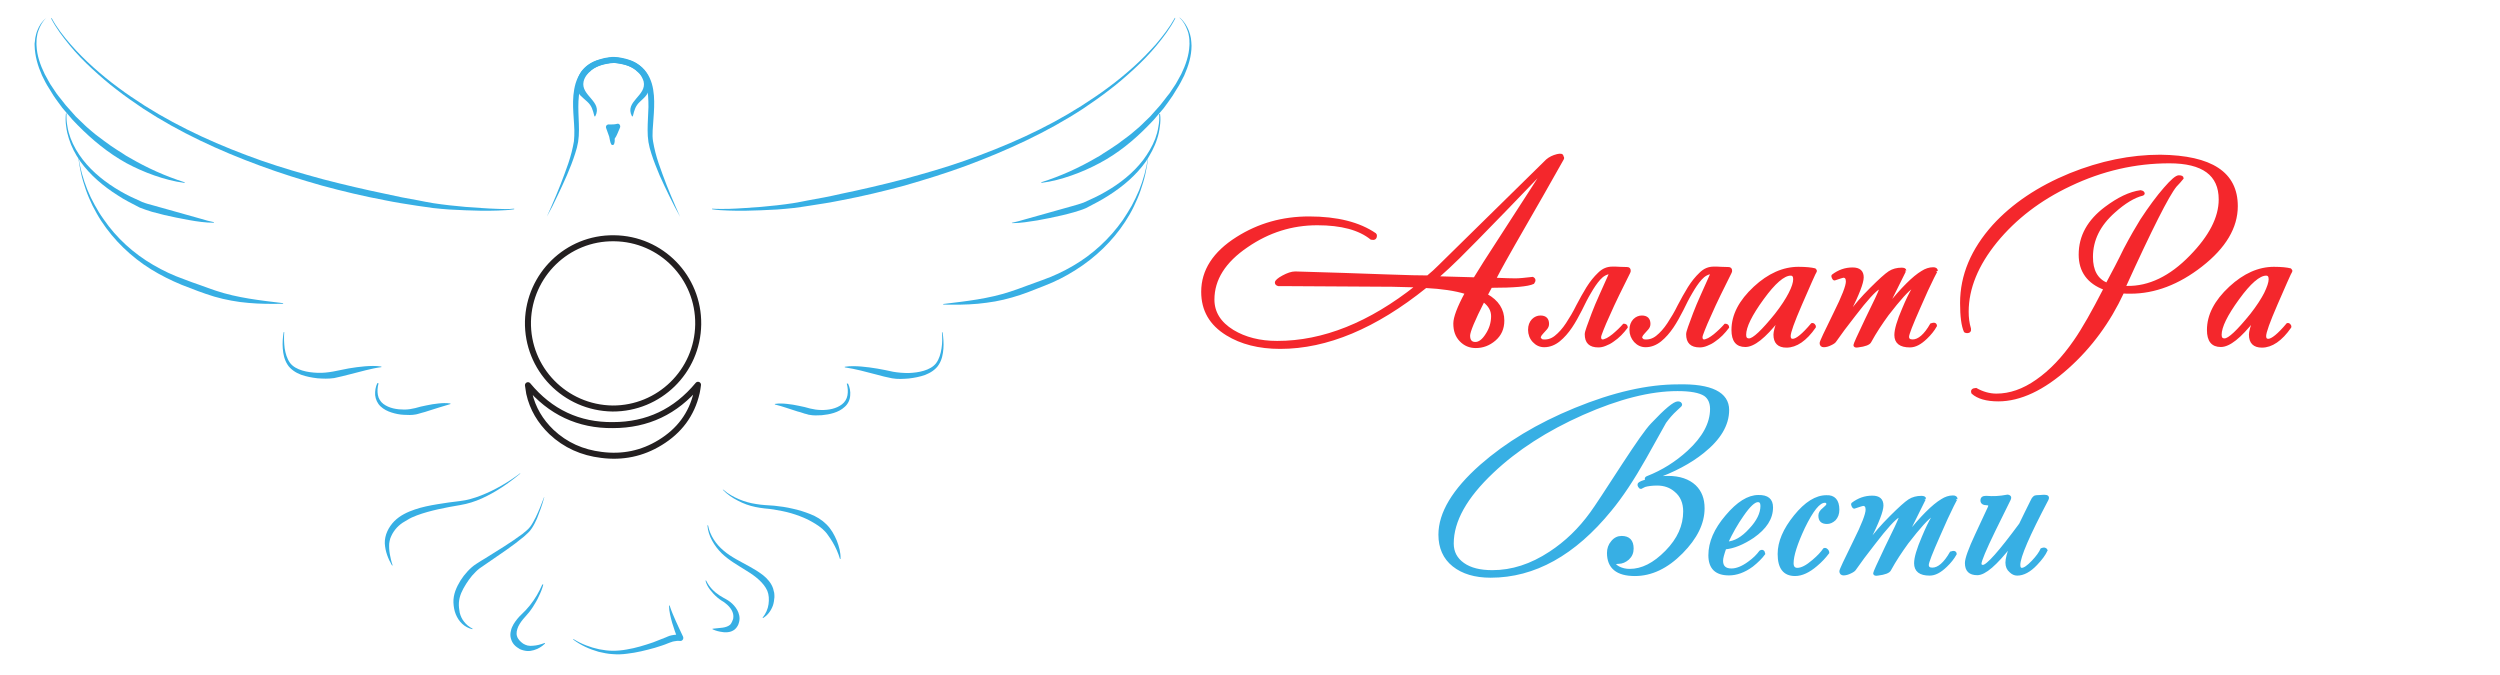 <?xml version="1.0" encoding="utf-8"?>
<!-- Generator: Adobe Illustrator 22.0.0, SVG Export Plug-In . SVG Version: 6.00 Build 0)  -->
<svg version="1.1" id="Layer_1" xmlns="http://www.w3.org/2000/svg" xmlns:xlink="http://www.w3.org/1999/xlink" x="0px" y="0px"
	 viewBox="0 0 1190.9 321.6" style="enable-background:new 0 0 1190.9 321.6;" xml:space="preserve">
<style type="text/css">
	.st0{fill:#F4272C;stroke:#F4272C;stroke-miterlimit:10;}
	.st1{fill:#37AFE4;stroke:#37AFE4;stroke-miterlimit:10;}
	.st2{display:none;}
	.st3{display:inline;}
	.st4{enable-background:new    ;}
	.st5{fill:#ED2C44;}
	.st6{fill:#37AFE4;}
	.st7{fill:none;stroke:#231F20;stroke-width:2.865;stroke-linejoin:round;stroke-miterlimit:10;}
	.st8{fill:#36AEE4;}
</style>
<g id="Layer_1_1_">
	<g>
		<path class="st0" d="M744.3,76c-4.8,8.6-12.5,22.1-23,40.3c-3,5.3-6.1,10.7-9.1,16.5c4.7,0.2,7.8,0.3,9.7,0.3
			c1.9,0,4.7-0.3,8.2-0.7c1,0.5,1.1,1.3,0.3,2.4c-2.5,1.2-9.2,1.8-20.1,1.8c-0.7,1.3-1.4,2.6-2.1,3.9c5.3,2.9,7.9,7.1,7.9,12.2
			c0,3.9-1.4,6.9-4.1,9.2c-2.7,2.3-5.7,3.4-9,3.4c-2.9,0-5.3-1-7.3-3.1c-2-2.1-2.9-4.7-2.9-8.1c0-2.8,1.8-7.7,5.5-14.5
			c-5.2-1.6-11.5-2.5-19.1-2.9c-24,19.3-47.1,29-69.4,29c-10.1,0-18.6-2.2-25.4-6.4c-7.8-4.8-11.7-11.5-11.7-20.3
			c0-10.1,5.5-18.7,16.6-25.7c10.3-6.5,21.6-9.7,34.3-9.7c13.4,0,23.9,2.7,31.5,7.9c0.3,0.3,0.3,0.5,0.3,0.7c0,1.4-0.7,1.8-2.2,1.5
			c-5.7-4.6-14.2-6.9-25.7-6.9c-12.1,0-23.2,3.5-33.4,10.5c-10.8,7.3-16.1,15.8-16.1,25.4c0,6.1,3.1,11.1,9.3,14.9
			c5.8,3.5,12.8,5.3,21.1,5.3c22,0,44.1-8.9,66.3-26.5l-11.5-0.3l-50.2-0.3c-2.2,0-3.5,0-4,0c-0.8-0.2-1.2-0.6-1.2-1.2
			c0-0.7,1.1-1.7,3.3-2.9c2.2-1.2,4.2-1.9,5.9-1.9c1.2,0,8.9,0.3,23,0.7c15.9,0.6,26.7,0.9,32.8,1.1l7.3,0.1
			c2.1-1.7,3.9-3.4,5.3-4.8c16.7-16.4,33.9-33.3,51.5-50.6c1.3-1.1,2.9-1.9,4.9-2.4c1.7-0.4,2.5-0.2,2.5,0.7
			C744.8,75.1,744.6,75.5,744.3,76z M733.6,84l-0.9-0.1c-0.6,0.6-5.9,6.1-15.8,16.4c-10.6,10.9-17.9,18.4-22.1,22.5
			c-3.1,3.1-6.5,6.2-10,9.3l17.6,0.5c2.4-4,6.3-10.1,11.7-18.4L733.6,84z M710.8,150.6c0-2.8-1.4-5.2-4.1-7.2
			c-4.6,9-6.9,14.6-6.9,16.5c0,2.3,1,3.5,3,3.5c1.8,0,3.6-1.3,5.3-4C709.9,156.7,710.8,153.7,710.8,150.6z"/>
		<path class="st0" d="M768.1,127.5c1.2,0,2.3,0,3.5,0.1c1.1,0,2.2,0.1,3.4,0.1c0.9,0,1.3,0.4,1.3,1.2c0,0.3,0,0.6-0.1,0.7
			c-1.8,3.6-3.6,7.2-5.3,10.7c-1.7,3.5-3.2,6.7-4.5,9.7c-1.3,2.9-2.4,5.3-3.1,7.2c-0.8,1.9-1.1,3-1.1,3.4c0,1,0.4,1.6,1.3,1.6
			c0.5,0,1.1-0.3,2.1-0.7c0.9-0.5,1.8-1.1,2.8-1.9c0.9-0.8,1.9-1.6,2.8-2.5c0.9-0.9,1.7-1.7,2.3-2.4h0.1c0.3,0,0.6,0.1,0.9,0.3
			c0.3,0.3,0.4,0.6,0.4,0.9c-0.9,1.2-1.9,2.4-3,3.5c-1.1,1.1-2.3,2.1-3.5,2.9c-1.2,0.9-2.4,1.5-3.7,2c-1.2,0.5-2.3,0.7-3.3,0.7
			c-4.1,0-6-1.9-6-5.8c0-0.6,0.3-1.7,0.9-3.4s1.4-3.9,2.4-6.5s2.2-5.5,3.7-8.8c1.5-3.3,3-6.8,4.7-10.5c-1.9,0.2-3.6,1.1-5.2,2.9
			c-1.6,1.8-3,3.9-4.5,6.5c-1.5,2.5-2.9,5.3-4.3,8.2c-1.5,2.9-3,5.7-4.7,8.2s-3.6,4.7-5.7,6.4c-2.1,1.7-4.5,2.7-7.1,2.7
			c-2,0-3.7-0.8-5.1-2.3s-2.1-3.4-2.1-5.5c0-2,0.6-3.5,1.7-4.7c1.1-1.1,2.4-1.6,3.7-1.6c2.4,0,3.6,1.2,3.6,3.5
			c0,0.9-0.3,1.6-0.9,2.3c-0.6,0.7-1.2,1.4-1.8,2s-1,1.2-1.2,1.8c-0.2,0.6,0.2,1.1,1,1.7c2.3,0.4,4.5-0.2,6.4-1.7s3.8-3.6,5.5-6.2
			c1.7-2.6,3.4-5.4,4.9-8.5c1.6-3.1,3.2-5.9,4.9-8.7c1.7-2.7,3.5-4.9,5.4-6.7C763.6,128.3,765.7,127.5,768.1,127.5
			C768,127.5,768.1,127.5,768.1,127.5z"/>
		<path class="st0" d="M816.4,127.5c1.2,0,2.3,0,3.5,0.1c1.1,0,2.2,0.1,3.4,0.1c0.9,0,1.3,0.4,1.3,1.2c0,0.3,0,0.6-0.1,0.7
			c-1.8,3.6-3.6,7.2-5.3,10.7c-1.7,3.5-3.2,6.7-4.5,9.7c-1.3,2.9-2.4,5.3-3.1,7.2c-0.8,1.9-1.1,3-1.1,3.4c0,1,0.4,1.6,1.3,1.6
			c0.5,0,1.1-0.3,2.1-0.7c0.9-0.5,1.8-1.1,2.8-1.9c0.9-0.8,1.9-1.6,2.8-2.5c0.9-0.9,1.7-1.7,2.3-2.4h0.1c0.3,0,0.6,0.1,0.9,0.3
			c0.3,0.3,0.4,0.6,0.4,0.9c-0.9,1.2-1.9,2.4-3,3.5c-1.1,1.1-2.3,2.1-3.5,2.9c-1.2,0.9-2.4,1.5-3.7,2c-1.2,0.5-2.3,0.7-3.3,0.7
			c-4.1,0-6-1.9-6-5.8c0-0.6,0.3-1.7,0.9-3.4s1.4-3.9,2.4-6.5s2.2-5.5,3.7-8.8c1.5-3.3,3-6.8,4.7-10.5c-1.9,0.2-3.6,1.1-5.2,2.9
			c-1.6,1.8-3,3.9-4.5,6.5c-1.5,2.5-2.9,5.3-4.3,8.2c-1.5,2.9-3,5.7-4.7,8.2s-3.6,4.7-5.7,6.4c-2.1,1.7-4.5,2.7-7.1,2.7
			c-2,0-3.7-0.8-5.1-2.3c-1.4-1.6-2.1-3.4-2.1-5.5c0-2,0.6-3.5,1.7-4.7c1.1-1.1,2.4-1.6,3.7-1.6c2.4,0,3.6,1.2,3.6,3.5
			c0,0.9-0.3,1.6-0.9,2.3c-0.6,0.7-1.2,1.4-1.8,2s-1,1.2-1.2,1.8c-0.2,0.6,0.2,1.1,1,1.7c2.3,0.4,4.5-0.2,6.4-1.7s3.8-3.6,5.5-6.2
			c1.7-2.6,3.4-5.4,4.9-8.5c1.6-3.1,3.2-5.9,4.9-8.7c1.7-2.7,3.5-4.9,5.4-6.7C811.9,128.3,814,127.5,816.4,127.5
			C816.4,127.5,816.4,127.5,816.4,127.5z"/>
		<path class="st0" d="M865,129c0,0.3-0.3,0.7-0.7,1.5c-0.2,0.3-2.3,5.1-6.4,14.5c-3.6,8.3-5.4,13.3-5.4,15.1c0,1.2,0.5,1.8,1.5,1.8
			c1.8,0,4.9-2.5,9.1-7.5c0.3-0.1,0.7,0,1,0.3c0.3,0.3,0.5,0.7,0.4,1.1c-4.3,6.2-8.9,9.3-13.5,9.3c-3.8,0-5.7-1.9-5.7-5.7
			c0-1.3,0.6-3.6,1.9-7.1c-6.6,8.4-11.8,12.5-15.8,12.5c-4.1,0-6.1-2.5-6.1-7.6c0-7.1,3.5-13.8,10.5-20.3c6.7-6.2,13.7-9.3,20.9-9.3
			c3.6,0,6.2,0.3,7.8,0.7C864.8,128.6,865,128.8,865,129z M854.7,133c0-1.5-0.6-2.2-1.7-2.2c-3.3,0-7.8,3.9-13.3,11.5
			c-5.6,7.7-8.4,13.4-8.4,17.2c0,1.5,0.6,2.2,1.9,2.2c2.1,0,6.3-4,12.7-11.9c2.9-3.7,5.1-7.1,6.6-10
			C854,136.9,854.7,134.6,854.7,133z"/>
		<path class="st0" d="M922.6,129.1c0-0.3-0.6,0.8-1.7,3c-1.7,3.4-4,8.3-6.7,14.6c-3.5,7.9-5.3,12.5-5.3,13.7c0,1.2,0.7,1.8,2.2,1.8
			c2.9,0,5.9-2.6,8.8-7.7c1.5-0.5,2.2-0.3,2.3,0.7c-1.1,2-2.7,4-4.6,5.8c-2.8,2.7-5.3,4-7.8,4c-4.6,0-6.9-1.8-6.9-5.4
			c0-2.6,1.2-6.7,3.7-12.5c1.7-4.1,3.2-7.2,4.6-9.5l-0.3-0.6c-2,1.1-5.9,5.4-11.7,12.9c-2.9,4-5.8,8.3-8.3,12.9
			c-0.5,1-2.4,1.8-5.8,2.2c-1.1,0.2-1.7,0-1.7-0.6c0-0.4,1.8-4.5,5.5-12.2c4.1-8.3,6.3-13,6.7-14.3l-0.5-0.6
			c-1.9,1-5.9,5.3-11.7,12.9c-3.8,4.8-6.8,8.9-9.1,12.2c-0.3,0.5-0.9,1-2.2,1.6c-1.2,0.6-2.3,0.9-3.3,0.9s-1.5-0.5-1.5-1.5
			c0-0.6,2.2-5.3,6.6-14.2c4-8,5.9-13,5.9-15.1c0-1.6-0.6-2.3-1.7-2.3c-0.2,0-1.6,0.4-4.2,1.3c-0.3,0-0.6-0.3-0.8-0.8
			c-0.2-0.5-0.3-0.9-0.1-1.1c2.9-2.2,6-3.3,9.5-3.3c3.2,0,4.8,1.4,4.8,4.2c0,2.6-2.1,8-6.3,16.4l0.5,0.1c2.3-3.2,5.5-6.9,9.7-11.1
			c4.1-4.1,7.1-6.8,8.8-7.9c1.7-1.1,3.7-1.6,5.9-1.6c1.1,0,1.7,0.3,1.7,0.9c0-0.1-0.6,1-1.7,3.3l-6.9,13.9
			c6.9-8.6,12.4-14.1,16.6-16.6c1.7-1.1,3.5-1.7,5.3-1.7C922,127.8,922.6,128.2,922.6,129.1z"/>
		<path class="st0" d="M1065.5,98.2c0,10.1-5.6,19.6-16.9,28.4c-10.9,8.5-22.2,12.8-33.7,12.8c-1.3,0-2.5,0-3.6-0.1
			c-6.5,14-15.3,26-26.4,35.9c-11.5,10.3-22.6,15.5-33,15.5c-5.6,0-9.7-1.2-12.3-3.5c-0.5-1.2,0.1-1.8,1.7-1.9
			c3,1.7,6.3,2.7,9.7,2.7c6.4,0,12.8-2.2,19.2-6.7c6.5-4.5,12.5-10.8,18.1-18.9c3.9-5.6,8.6-13.9,14.2-24.8
			c-7.8-2.9-11.8-8.4-11.8-16.3c0-8.8,4.1-16.2,12.4-22.4c5.9-4.4,11.4-7.1,16.6-7.8c0.6,0.1,1.1,0.3,1.3,0.7
			c0.3,0.3,0.2,0.6-0.3,0.9c-4.1,1-8.7,3.8-13.6,8.2c-7.1,6.3-10.6,13.4-10.6,21.5c0,6.5,2.3,10.7,7.1,12.8
			c2.9-5.4,5.8-10.9,8.5-16.5c3.1-5.9,5.8-10.5,7.9-13.9c4-6.1,7.7-11.1,11.2-15.1c3.3-3.8,5.5-5.7,6.7-5.7s1.8,0.3,1.8,0.9
			c-0.9,1.2-2.1,2.4-3.3,3.7c-3.6,4.4-11.7,20.4-24.3,48.1h1.1c10.5,0.2,20.7-4.7,30.3-14.6c9.2-9.4,13.9-18.4,13.9-27.1
			c0-11.8-8-17.7-24-17.7c-16.2,0-32,3.6-47.3,10.9c-14.4,6.8-26.1,15.8-35.2,26.9c-9,11.1-13.6,22.2-13.6,33.4
			c0,2.8,0.3,5.4,1.1,8.1c0.2,1-0.3,1.6-1.3,1.6c-0.4,0-0.8-0.1-1.1-0.3c-1.2-2.7-1.8-7.2-1.8-13.5c0-13.3,5.2-25.5,15.4-36.9
			c9.2-10.1,21.4-18.3,36.5-24.5c14.6-5.9,28.9-8.8,43-8.8C1053.5,74.5,1065.5,82.4,1065.5,98.2z"/>
		<path class="st0" d="M1091.5,129c0,0.3-0.3,0.7-0.7,1.5c-0.2,0.3-2.3,5.1-6.4,14.5c-3.6,8.3-5.4,13.3-5.4,15.1
			c0,1.2,0.5,1.8,1.5,1.8c1.8,0,4.9-2.5,9.1-7.5c0.3-0.1,0.7,0,1,0.3c0.3,0.3,0.5,0.7,0.4,1.1c-4.3,6.2-8.9,9.3-13.5,9.3
			c-3.8,0-5.7-1.9-5.7-5.7c0-1.3,0.6-3.6,1.9-7.1c-6.6,8.4-11.8,12.5-15.8,12.5c-4.1,0-6.1-2.5-6.1-7.6c0-7.1,3.5-13.8,10.5-20.3
			c6.7-6.2,13.7-9.3,20.9-9.3c3.6,0,6.2,0.3,7.8,0.7C1091.2,128.6,1091.5,128.8,1091.5,129z M1081.2,133c0-1.5-0.6-2.2-1.7-2.2
			c-3.3,0-7.8,3.9-13.3,11.5c-5.6,7.7-8.4,13.4-8.4,17.2c0,1.5,0.6,2.2,1.9,2.2c2.1,0,6.3-4,12.7-11.9c2.9-3.7,5.1-7.1,6.6-10
			C1080.4,136.9,1081.2,134.6,1081.2,133z"/>
		<path class="st1" d="M823.2,195.3c0,7.1-4,13.8-11.9,20.1c-6.2,5-14,9.1-23.3,12.4c2.2-0.4,4.5-0.6,6.6-0.6
			c5.5,0,9.8,1.5,12.8,4.3c2.8,2.7,4.1,6.2,4.1,10.6c0,7.1-3.4,14.1-10.3,21.1c-7.1,7.2-14.6,10.7-22.4,10.7
			c-8.5,0-12.8-3.5-12.8-10.5c0-2,0.6-3.8,1.9-5.3c1.3-1.6,2.8-2.3,4.6-2.3c3.4,0,5.2,1.8,5.2,5.5c0,2-0.7,3.6-2.1,4.9
			c-1.4,1.2-2.9,1.9-4.7,1.9c-1,0-1.6,0.2-1.6,0.6c0,0.4,0.6,0.9,1.8,1.6c1.6,0.8,3.3,1.2,5.2,1.2c5.9,0,11.6-2.9,17.4-8.8
			c5.8-5.9,8.6-12.2,8.6-19.1c0-4.1-1.4-7.4-4.2-9.7c-2.4-2.1-5.3-3.1-8.7-3.1c-2.5,0-4.5,0.3-5.9,0.7c-0.6,0.3-1.2,0.6-1.8,0.9
			c-0.4,0-0.7-0.3-0.9-0.7c-0.3-0.5-0.3-0.9-0.1-1.3c0.6-0.6,1.9-1.1,3.9-1.6c-0.4-0.2-0.6-0.4-0.6-0.7c0-0.4,0.3-0.7,0.9-0.9
			c7.1-2.8,13.5-6.8,19.3-12.1c7.2-6.6,10.9-13.4,10.9-20.3c0-2.9-1-5.2-3-6.6c-2.5-1.6-6.8-2.4-13-2.4c-13,0-28,3.8-45.2,11.4
			c-17.1,7.6-31.4,16.8-42.9,27.7c-12.7,12-19,23.3-19,34c0,4.1,1.7,7.3,5.1,9.7c3.4,2.4,8,3.5,13.8,3.5c9.3,0,18.4-2.9,27.5-8.9
			c7.5-4.9,14-11.2,19.5-18.8c2.2-3,7.3-10.8,15.4-23.3c6.5-9.9,10.9-16.3,13.6-19.1c6.5-6.9,10.6-10.3,12.4-10.3
			c0.9,0,1.5,0.4,1.5,1.2c0,0.2-0.8,0.9-2.3,2.3c-2,1.8-3.8,3.9-5.3,6c-3.1,5.6-6.3,11.3-9.5,17c-5.7,10.1-11.2,18.4-16.5,24.8
			c-17.2,21.1-36.3,31.7-57.1,31.7c-7.5,0-13.4-1.8-17.8-5.3c-4.4-3.5-6.6-8.5-6.6-14.7c0-10.3,6.6-21.3,19.7-32.9
			c12.2-10.7,27.1-19.7,44.9-27c18.3-7.5,34.6-11.2,49-11.2C815.2,183.2,823.2,187.3,823.2,195.3z"/>
		<path class="st1" d="M844.1,241.7c0,5.3-3,9.9-9,14.1c-4.8,3.2-9.2,5-13.3,5.4c-0.9,2.6-1.5,4.6-1.5,5.9c0,2.8,1.5,4.2,4.5,4.2
			c2.4,0,5.2-1.1,8.2-3.3c2.4-1.7,4.2-3.5,5.5-5.3c1-0.6,1.7-0.2,1.9,1.1c-1.4,1.9-3.3,3.8-5.7,5.7c-3.8,2.8-7.5,4.1-11.1,4.1
			c-6.2,0-9.3-3-9.3-9.1c0-6.2,2.7-12.4,8.1-18.7c5.3-6.3,10.4-9.5,15.2-9.5C842,236.2,844.1,238,844.1,241.7z M839.1,241
			c0-1.6-0.6-2.3-1.7-2.3c-1.7,0-4.1,2.2-7.2,6.7c-2.9,4.1-5.3,8.4-7.5,13.1c3.6-0.2,7.2-2.2,10.9-6.3
			C837.3,248.3,839.1,244.5,839.1,241z"/>
		<path class="st1" d="M875.7,242.8c0,2-0.6,3.5-1.7,4.7c-1.2,1.1-2.4,1.6-3.7,1.6c-2.4,0-3.6-1.1-3.6-3.5c0-1.1,0.6-2.2,1.9-3.2
			c1.2-1,1.9-1.7,1.9-2.2c0-0.8-0.4-1.2-1.2-1.2c-2.8,0-6,4.1-10,12.3c-3.6,7.7-5.4,13.4-5.4,17c0,1.8,0.8,2.7,2.3,2.7
			c2,0,4.5-1.3,7.5-3.9c2.5-2.1,4.2-4,5.2-5.5c0.4-0.2,0.9-0.1,1.3,0.3c0.4,0.3,0.7,0.9,0.7,1.4c-1.5,2-3.4,4.1-5.7,6
			c-3.5,3-6.9,4.6-10.1,4.6c-5.3,0-7.8-3.4-7.8-10c0-5.8,2.6-11.8,7.7-18.1s10.1-9.4,15-9.4C873.7,236.2,875.7,238.4,875.7,242.8z"
			/>
		<path class="st1" d="M932,237.8c0-0.3-0.6,0.8-1.7,3c-1.7,3.4-4,8.3-6.7,14.6c-3.5,7.9-5.3,12.5-5.3,13.7c0,1.2,0.7,1.8,2.2,1.8
			c2.9,0,5.9-2.6,8.8-7.7c1.5-0.5,2.2-0.3,2.3,0.7c-1.1,2-2.7,4-4.6,5.8c-2.8,2.7-5.3,4-7.8,4c-4.6,0-6.9-1.8-6.9-5.4
			c0-2.6,1.2-6.7,3.7-12.5c1.7-4.1,3.2-7.2,4.6-9.5l-0.3-0.6c-2,1.1-5.9,5.4-11.7,12.9c-2.9,4-5.8,8.3-8.3,12.9
			c-0.5,1-2.4,1.8-5.8,2.2c-1.1,0.2-1.7,0-1.7-0.6c0-0.4,1.8-4.5,5.5-12.2c4.1-8.3,6.3-13,6.7-14.3l-0.5-0.6
			c-1.9,1-5.9,5.3-11.7,12.9c-3.8,4.8-6.8,8.9-9.1,12.2c-0.3,0.5-0.9,1-2.2,1.6c-1.2,0.6-2.3,0.9-3.3,0.9c-0.9,0-1.5-0.5-1.5-1.5
			c0-0.6,2.2-5.3,6.6-14.2c4-8,5.9-13,5.9-15.1c0-1.6-0.6-2.3-1.7-2.3c-0.2,0-1.6,0.4-4.2,1.3c-0.3,0-0.6-0.3-0.8-0.8
			c-0.2-0.5-0.3-0.9-0.1-1.1c2.9-2.2,6-3.3,9.5-3.3c3.2,0,4.8,1.4,4.8,4.2c0,2.6-2.1,8-6.3,16.4l0.5,0.1c2.3-3.2,5.5-6.9,9.7-11.1
			c4.1-4.1,7.1-6.8,8.8-7.9c1.7-1.1,3.7-1.6,5.9-1.6c1.1,0,1.7,0.3,1.7,0.9c0-0.1-0.6,1-1.7,3.3l-6.9,13.9
			c6.9-8.6,12.4-14.1,16.6-16.6c1.7-1.1,3.5-1.7,5.3-1.7C931.4,236.5,932,236.9,932,237.8z"/>
		<path class="st1" d="M975.3,238c-8.9,16.9-13.4,27.2-13.4,31.1c0,1.3,0.4,1.9,1.2,1.9c1.2,0,2.9-1.2,5.1-3.5
			c2.2-2.3,3.6-4.3,4.3-5.9c1.2-0.5,2-0.3,2.4,0.5c-0.9,2-2.5,4.2-4.9,6.7c-3.1,3.3-6.2,4.9-9.1,4.9c-1.2,0-2.3-0.5-3.3-1.5
			c-1.2-1-1.8-2.4-1.8-4.2c0-1.7,0.7-4.5,2.1-8.2c-7.1,9.1-12.4,13.7-16,13.7s-5.4-1.7-5.4-5.3c0-2,1.6-6.6,4.9-13.6
			c2-4.4,4.1-8.8,6.1-13.1c0.3-0.9,0-1.3-0.9-1.3c-1.8,0-2.7-0.6-2.7-1.8c0-1.2,0.7-1.7,2.2-1.7c3.4,0.3,6.6,0.1,9.7-0.5
			c0.6-0.2,1.1,0,1.5,0.3s0.3,0.8,0,1.5c-2.4,4.8-4.8,9.7-7.2,14.6c-4.5,9.2-6.7,14.6-6.7,15.9c0,0.7,0.4,1.1,1.2,1.1
			c2,0,7.9-6.6,17.7-19.9c1.7-3.6,3.6-7.3,5.5-11.2c0.6-1.4,1.4-2.1,2.2-2.1c0.3,0,0.9,0,2-0.1c1-0.1,1.6-0.1,2-0.1
			C975.4,236.2,975.9,236.8,975.3,238z"/>
	</g>
</g>
<g id="Layer_6">
	<g id="Layer_5">
		<g id="Layer_18_1_" class="st2">
			<g id="Layer_16_1_" class="st3">
				<g class="st4">
					<path class="st5" d="M168.1,358.8l-1.3-5.2h-27.6l-1.3,5.2c-3.9,16.1-10.2,19.3-18.1,19.3v-1.4c3.5-0.8,5.4-4.6,9-18.4
						l6.6-25.3c2.8-10.9,7.9-16.2,17.6-16.2c9.8,0,14.8,5.3,17.6,16.2l6.6,25.3c3.6,13.8,5.5,17.6,9,18.4v1.4
						C178.3,378.1,172,374.9,168.1,358.8z M162,333c-1.5-6-3.7-9.2-9-9.2s-7.5,3.2-9,9.2l-3.3,13.5h24.6L162,333z"/>
					<path class="st5" d="M206.4,347.9l-2.3,12.7c-2.1,11.6-8.2,17.4-17.2,17.4v-1.2c2.7-0.7,5.6-3.6,9-17.5l3.1-12.6
						c1.8-7.4,6.1-11,12.9-11c6.8,0,11.1,3.6,12.9,11l3.1,12.6c3.4,14,6.2,16.9,9,17.5v1.2c-9,0-15.1-5.8-17.2-17.4l-2.3-12.7
						c-0.7-3.6-2.1-5.9-5.5-5.9C208.4,342,207.1,344.3,206.4,347.9z"/>
					<path class="st5" d="M257.6,347.9l-2.3,12.7c-2.1,11.6-8.2,17.4-17.2,17.4v-1.2c2.7-0.7,5.6-3.6,9-17.5l3.1-12.6
						c1.8-7.4,6.1-11,12.9-11s11.1,3.6,12.9,11l3.1,12.6c3.4,14,6.2,16.9,9,17.5v1.2c-9,0-15.1-5.8-17.2-17.4l-2.3-12.7
						c-0.7-3.6-2.1-5.9-5.5-5.9S258.3,344.3,257.6,347.9z"/>
					<path class="st5" d="M317.3,371.7h-0.2c-3.1,4.7-7.7,6.6-12.9,6.6c-6.2,0-12.2-4.4-12.2-12.1c0-8.6,6.2-13.6,21.9-13.6h3v-1.5
						c0-6.6-2.1-9.1-7.9-9.1c-1.5,0-4.2,0.5-5.8,1.4c-2.2,1.1-4.4,2-5.8,2c-2,0-3.8-1.5-3.8-3.8s2-3.9,5.9-4.8
						c2.4-0.6,5.6-1.1,9.7-1.1c8.8,0,15.6,5.2,15.6,15.1v14.7c0,10.5,0.6,10.9,4.7,11.5v1.2C320.5,378.2,317.3,377.4,317.3,371.7z
						 M316.9,358.8h-2.8c-11,0-14,3.5-14,7.4c0,2.7,2.1,5.8,5.8,5.8c6.1,0,11-3.3,11-12.3V358.8z"/>
					<path class="st5" d="M356.3,343.2v19.9c0,11.6,0.3,12.3,3.4,12.8v1.2h-11.3v-33.9c-12.8,0-13.5,0.8-14,3.8h-1.2v-10.1h38.2v6.3
						L356.3,343.2L356.3,343.2z"/>
					<path class="st5" d="M399,354.2h-8.7v7.5c0,12.8,0.3,13.8,4.1,14v1.4h-16.3v-1.4c3-0.3,3.5-1,3.5-14v-28.2
						c0-12.9-0.5-13.6-3.5-14V318h21c13.6,0,22.1,6.6,22.1,18.1S412.6,354.2,399,354.2z M398.3,325.1h-8v22.1h8
						c6.9,0,13.8-3.2,13.8-11C412.1,328.2,405.3,325.1,398.3,325.1z"/>
					<path class="st5" d="M452,371.7h-0.2c-3.1,4.7-7.7,6.6-12.9,6.6c-6.2,0-12.2-4.4-12.2-12.1c0-8.6,6.2-13.6,21.9-13.6h3v-1.5
						c0-6.6-2.1-9.1-7.9-9.1c-1.5,0-4.2,0.5-5.8,1.4c-2.2,1.1-4.4,2-5.8,2c-2,0-3.8-1.5-3.8-3.8s2-3.9,5.9-4.8
						c2.4-0.6,5.6-1.1,9.7-1.1c8.8,0,15.6,5.2,15.6,15.1v14.7c0,10.5,0.6,10.9,4.7,11.5v1.2C455.2,378.2,452,377.4,452,371.7z
						 M451.7,358.8h-2.9c-11,0-14,3.5-14,7.4c0,2.7,2.1,5.8,5.8,5.8c6.1,0,11-3.3,11-12.3v-0.9H451.7z"/>
				</g>
				<g class="st4">
					<path class="st6" d="M214.4,458.1h-20.7v-1.2c2.7-0.3,3.1-0.9,3.1-12.5v-25.1c0-11.5-0.5-12.1-3.1-12.5v-1.2h18.6
						c10.2,0,19.6,3.3,19.6,13c0,4-1.8,8.4-7.7,10.9v0.4c6.9,1.7,11.1,6.7,11.1,13.5C235.4,451.7,229.7,458.1,214.4,458.1z
						 M212.1,411.9h-7.5V428h7.5c7.7,0,11.9-2.7,11.9-8.3C224,414.3,219.7,411.9,212.1,411.9z M213.8,434.2h-9.2v17.6h9.2
						c8.3,0,13.6-1.9,13.6-8.5C227.4,436.9,222.2,434.2,213.8,434.2z"/>
					<path class="st6" d="M263.8,443.1c-5,0-7.1-0.8-7.1-3.2c0-1.6,1.2-2.7,2.7-2.7c0.8,0,2.4,0.3,3.3,0.3c4.5,0,6.1-2.3,6.1-5
						c0-3-2.6-5.5-7.4-5.5c-8.4,0-12.5,5.9-12.5,13.3c0,10.6,6.5,13.3,14.7,13.3c3.9,0,9-1.4,11.7-3.2v6.5
						c-4.2,1.4-8.8,2.3-13.9,2.3c-14,0-19.7-9.2-19.7-18.9c0-12.2,8.2-18.9,19.7-18.9c7.4,0,14.4,4,14.4,11.3
						C275.8,438.8,271.2,443.1,263.8,443.1z"/>
					<path class="st6" d="M311.4,430.5c-1,0-2.6-0.7-4.8-2.1c-1.7-1.1-4.1-1.5-5.1-1.5c-7.6,0-12.2,5.5-12.2,13.3
						c0,10.9,6.9,13.3,14.9,13.3c3.3,0,6.8-0.8,10-2.4v6.2c-3.6,1.1-7.9,1.7-12,1.7c-12.4,0-20.1-6.9-20.1-18.9
						c0-11.6,7.7-18.9,19.4-18.9c1.7,0,5.3,0.5,6.8,0.9c4,1.2,6.4,2.4,6.4,4.9C314.8,429,313.3,430.5,311.4,430.5z"/>
					<path class="st6" d="M340.4,428v17.7c0,10.3,0.3,10.9,3,11.3v1.1h-10V428c-11.3,0-12,0.7-12.4,3.3h-1.1v-9h33.9v5.6h-13.4V428z
						"/>
					<path class="st6" d="M384.9,458.1l-0.2-5h-0.4c-2.1,4-6,6.1-10.8,6.1c-7.6,0-13-4.9-13-14.1v-9.7c0-10.4-0.5-10.9-2.8-11.3V423
						h2.8c2.7,0,5.2-0.6,5.9-1.2h1.1v22.9c0,5.9,3,9,7.6,9c6.8,0,9.4-6.8,9.4-18.1v-13.1h7v35.7L384.9,458.1L384.9,458.1z"/>
				</g>
			</g>
		</g>
		<g>
			<g>
				<path class="st7" d="M291.8,194.6c22.1,0.1,40.5-17.6,40.8-40.1c0.3-22.4-17.6-40.8-40.1-41c-22.4-0.3-40.4,17.6-41,39.5
					C251,175.8,269.2,194.3,291.8,194.6z"/>
				<path class="st7" d="M251.5,183.5c0.2,1.3,0.4,2.6,0.6,3.9c1.6,7.2,5.3,13.3,10.6,18.4c6.7,6.3,14.7,9.8,23.8,10.9
					c10,1.3,19.4-0.6,28-5.9c9-5.5,15-13.3,17.4-23.8c0.3-1.3,0.4-2.4,0.6-3.7c-10.6,12.8-24.2,19.2-40.5,19.2
					C275.7,202.7,262.1,196.3,251.5,183.5z"/>
			</g>
		</g>
		<g>
			<g>
				<path class="st6" d="M22,8.6c-1.8,1.6-2.9,3.8-3.7,6c-0.2,0.6-0.4,1.1-0.5,1.7l-0.3,1.8c-0.1,0.6-0.1,1.2-0.1,1.8
					c0,0.6-0.1,1.2,0,1.8c0.2,4.8,1.8,9.3,3.9,13.6l1.7,3.1c0.3,0.5,0.6,1,0.9,1.6l1,1.5l2,3c0.7,1,1.5,1.9,2.2,2.8l2.2,2.8l2.4,2.7
					c0.8,0.9,1.6,1.8,2.4,2.7l2.6,2.5c0.9,0.8,1.7,1.7,2.6,2.5l2.7,2.3c1.8,1.6,3.8,2.9,5.7,4.4c0.9,0.7,1.9,1.4,2.9,2.1l3,2l3,1.9
					l1.5,1l1.6,0.9c8.2,4.8,17,8.8,26.2,11.7l0,0c0.1,0,0.1,0.1,0.1,0.2s-0.1,0.1-0.2,0.1c-4.8-0.6-9.6-1.9-14.2-3.5
					s-9.1-3.6-13.4-5.9C51.5,72.9,43.8,66.5,37,59.6L34.5,57c-0.8-0.9-1.6-1.9-2.4-2.8l-2.4-2.8l-2.2-3c-0.7-1-1.5-2-2.1-3l-1.9-3.1
					l-1-1.6c-0.3-0.5-0.6-1.1-0.9-1.6L20,35.9c-2-4.5-3.4-9.3-3.5-14.2c-0.1-0.6,0-1.2,0.1-1.8c0.1-0.6,0.1-1.2,0.2-1.8l0.4-1.8
					c0.1-0.6,0.4-1.2,0.6-1.8C18.7,12.2,20,10.1,22,8.6c0-0.2,0.1-0.1,0.1-0.1C22.1,8.4,22.1,8.5,22,8.6L22,8.6z"/>
			</g>
			<g>
				<path class="st6" d="M31.7,54.2c-0.1,1.9,0,3.9,0.4,5.9c0.1,1,0.4,1.9,0.6,2.9c0.3,0.9,0.6,1.9,0.9,2.8C35,69.5,37,72.9,39.4,76
					c4.8,6.2,11.1,11.1,17.8,15c3.3,2,7,3.6,10.5,5.2c1.7,0.7,3.6,1.2,5.5,1.7l5.7,1.6l11.4,3.2l5.7,1.6c1.9,0.6,3.8,1.1,5.8,1.5
					l0,0c0.1,0,0.1,0.1,0.1,0.2s-0.1,0.1-0.1,0.1c-4,0-8-0.6-11.9-1.3c-3.9-0.7-7.8-1.5-11.7-2.4c-1.9-0.5-3.9-1-5.8-1.5
					c-1.9-0.6-3.8-1.2-5.8-2C63,97,59.4,95.3,56,93c-6.8-4.3-13.1-9.6-17.8-16.2c-2.3-3.3-4.2-6.9-5.4-10.8c-0.3-1-0.5-1.9-0.8-2.9
					c-0.2-1-0.4-2-0.5-3c-0.3-2-0.3-4-0.1-6c0-0.1,0.1-0.1,0.2-0.1C31.7,54,31.7,54.1,31.7,54.2L31.7,54.2z"/>
			</g>
			<g>
				<path class="st6" d="M37.4,74.6c0.3,2.7,0.9,5.4,1.6,8c0.7,2.6,1.6,5.2,2.6,7.7s2.2,5,3.5,7.3c1.3,2.4,2.7,4.7,4.3,6.9
					c6.1,8.9,14.3,16.3,23.6,21.7c4.6,2.7,9.5,5,14.6,6.8c2.5,1,5.1,1.9,7.7,2.8c2.5,0.9,5.1,1.9,7.6,2.7c10.2,3.4,21,4.6,31.9,5.9
					c0.1,0,0.1,0.1,0.1,0.2c0,0.1-0.1,0.1-0.1,0.1c-5.5,0.1-11,0.1-16.4-0.4c-2.7-0.2-5.5-0.6-8.2-1.1s-5.4-1.1-8.1-1.9
					c-5.3-1.6-10.4-3.6-15.5-5.6c-5.1-2.1-10.1-4.6-14.8-7.5c-9.4-5.9-17.5-13.7-23.6-23c-1.5-2.3-2.8-4.7-4.1-7.2
					c-1.2-2.5-2.3-5-3.2-7.6s-1.7-5.2-2.3-7.9c-0.6-2.7-1.1-5.4-1.3-8.1c0-0.1,0.1-0.2,0.1-0.2C37.3,74.4,37.4,74.5,37.4,74.6
					L37.4,74.6z"/>
			</g>
			<g>
				<path class="st6" d="M24.6,8.6c2.4,4.5,5.6,8.6,9,12.5c3.4,3.9,7,7.5,10.8,10.9s7.8,6.7,11.9,9.7c4.1,3.1,8.4,5.9,12.7,8.7
					c17.3,10.9,36.2,19.3,55.5,26.1c9.7,3.4,19.5,6.2,29.4,8.9l7.5,1.9c2.5,0.6,5,1.2,7.5,1.8l7.5,1.7c2.5,0.6,5,1,7.5,1.6
					c2.5,0.5,5,1.1,7.5,1.6l7.6,1.4c2.5,0.5,5,1,7.5,1.4s5.1,0.7,7.6,1c5.1,0.6,10.2,1,15.3,1.3c2.6,0.2,5.1,0.3,7.7,0.4
					c2.6,0.1,5.1,0.2,7.7-0.1l0,0c0.1,0,0.2,0.1,0.2,0.1c0,0.1,0,0.1-0.1,0.2c-2.6,0.4-5.1,0.5-7.7,0.6c-2.6,0.1-5.2,0.1-7.7,0.1
					c-5.2-0.1-10.3-0.3-15.5-0.6c-2.6-0.2-5.2-0.4-7.7-0.7c-2.6-0.3-5.1-0.8-7.7-1.1l-7.6-1.2c-2.5-0.4-5.1-0.9-7.6-1.4
					c-10.1-1.9-20.2-4.3-30.1-7c-9.9-2.8-19.8-5.9-29.5-9.5c-19.3-7.1-38.2-15.8-55.5-27.1c-4.3-2.9-8.5-5.8-12.6-9
					c-4.1-3.1-8-6.5-11.8-10s-7.4-7.2-10.7-11.2s-6.4-8.1-8.8-12.7c0-0.1,0-0.2,0.1-0.2C24.4,8.5,24.5,8.5,24.6,8.6L24.6,8.6z"/>
			</g>
			<g>
				<path class="st6" d="M135.4,158.3c-0.2,2.5-0.1,5.1,0.2,7.6c0.4,2.5,1.1,4.9,2.5,6.9c1.4,1.9,3.6,3,5.9,3.7
					c2.3,0.7,4.8,1,7.3,1.1s5-0.2,7.3-0.6c2.4-0.5,5-1,7.5-1.5c2.5-0.4,5.1-0.8,7.7-1c2.6-0.2,5.2-0.3,7.8,0.1
					c0.1,0,0.1,0.1,0.1,0.2c0,0.1-0.1,0.1-0.1,0.1c-2.5,0.3-5,0.9-7.5,1.5l-7.4,1.9c-2.5,0.6-4.9,1.3-7.5,1.8
					c-2.7,0.4-5.4,0.3-8,0.1c-2.6-0.3-5.3-0.8-7.8-1.7c-1.3-0.5-2.5-1.1-3.6-1.9c-1.1-0.8-2.2-1.8-2.9-3c-1.5-2.4-2-5-2.2-7.6
					s0-5.2,0.4-7.7c0-0.1,0.1-0.1,0.2-0.1C135.3,158.1,135.4,158.2,135.4,158.3L135.4,158.3z"/>
			</g>
			<g>
				<path class="st6" d="M180.3,182.7c-0.5,1.8-0.6,3.7-0.3,5.4c0.3,1.8,1.3,3.3,2.6,4.3c2.8,2.1,6.5,2.7,10,2.7
					c1.8,0,3.6-0.3,5.2-0.7l2.6-0.7c0.9-0.2,1.8-0.4,2.8-0.6c1.8-0.4,3.7-0.7,5.6-0.9c1.9-0.2,3.8-0.3,5.7,0c0.1,0,0.1,0.1,0.1,0.2
					c0,0.1-0.1,0.1-0.1,0.1c-3.6,1-7.1,2.2-10.7,3.3c-0.9,0.3-1.8,0.6-2.7,0.8c-0.4,0.1-0.9,0.3-1.4,0.4l-0.7,0.2
					c-0.3,0.1-0.5,0.1-0.8,0.2c-2,0.4-4,0.3-5.9,0.2c-2-0.1-3.9-0.5-5.8-1.1c-1.9-0.6-3.7-1.5-5.2-2.9s-2.4-3.4-2.6-5.4
					c-0.1-2,0.2-3.9,1-5.6c0-0.1,0.1-0.1,0.2-0.1C180.3,182.6,180.4,182.6,180.3,182.7L180.3,182.7z"/>
			</g>
			<g>
				<path class="st6" d="M562.2,8.6c1.9,1.6,3.2,3.8,4.1,6c0.2,0.6,0.4,1.2,0.6,1.8l0.4,1.8c0.1,0.6,0.1,1.2,0.2,1.8
					c0,0.6,0.1,1.2,0.1,1.8c0,4.9-1.5,9.7-3.5,14.2l-1.7,3.3c-0.3,0.5-0.6,1.1-0.9,1.6l-1,1.6l-1.9,3.1c-0.7,1-1.4,2-2.1,3l-2.2,3
					l-2.4,2.8c-0.8,0.9-1.6,1.9-2.4,2.8l-2.5,2.6c-6.8,7-14.5,13.3-23.2,17.9c-4.3,2.3-8.8,4.3-13.4,5.9s-9.3,2.9-14.2,3.5
					c-0.1,0-0.2,0-0.2-0.1s0-0.1,0.1-0.2l0,0c9.2-2.9,18-6.9,26.2-11.7l1.6-0.9l1.5-1l3-1.9l3-2c1-0.7,2-1.3,2.9-2.1
					c1.9-1.4,3.9-2.8,5.7-4.4l2.7-2.3c0.9-0.8,1.7-1.6,2.6-2.5l2.6-2.5c0.8-0.9,1.6-1.8,2.4-2.7l2.4-2.7l2.2-2.8
					c0.7-1,1.5-1.9,2.2-2.8l2-3l1-1.5c0.3-0.5,0.6-1,0.9-1.6l1.7-3.1c2.1-4.3,3.7-8.9,3.9-13.6c0.1-0.6,0-1.2,0-1.8
					c0-0.6,0-1.2-0.1-1.8l-0.3-1.8c-0.1-0.6-0.3-1.1-0.5-1.7c-0.8-2.2-1.9-4.4-3.7-6l0,0c-0.1-0.1-0.1-0.2,0-0.2
					C562.1,8.5,562.2,8.5,562.2,8.6z"/>
			</g>
			<g>
				<path class="st6" d="M552.6,54.3c0.3,2,0.2,4-0.1,6c-0.1,1-0.3,2-0.5,3c-0.2,1-0.5,1.9-0.8,2.9C550,70,548,73.6,545.8,77
					c-4.7,6.6-11,11.9-17.8,16.2c-3.4,2.2-7,4-10.6,5.9c-2,0.9-3.9,1.4-5.8,2c-1.9,0.6-3.9,1-5.8,1.5c-3.9,0.9-7.8,1.7-11.7,2.4
					c-3.9,0.6-7.9,1.3-11.9,1.3c-0.1,0-0.2-0.1-0.2-0.1c0-0.1,0.1-0.1,0.1-0.1l0,0c1.9-0.4,3.9-0.9,5.8-1.5l5.7-1.6l11.4-3.2
					l5.7-1.6c1.9-0.5,3.8-1.1,5.5-1.7c3.5-1.6,7.2-3.2,10.5-5.2c6.8-3.9,13-8.8,17.8-15c2.3-3.1,4.4-6.5,5.8-10.2
					c0.3-0.9,0.6-1.9,0.9-2.8c0.2-1,0.5-1.9,0.6-2.9c0.4-1.9,0.5-3.9,0.4-5.9l0,0c0-0.1,0.1-0.2,0.1-0.2
					C552.6,54.2,552.6,54.3,552.6,54.3z"/>
			</g>
			<g>
				<path class="st6" d="M546.9,74.8c-0.2,2.7-0.7,5.4-1.3,8.1s-1.4,5.3-2.3,7.9c-0.9,2.6-2,5.1-3.2,7.6s-2.6,4.9-4.1,7.2
					c-6,9.2-14.2,17.1-23.6,23c-4.7,3-9.6,5.5-14.8,7.5c-5.1,2-10.1,4.1-15.5,5.6c-2.7,0.8-5.4,1.4-8.1,1.9s-5.5,0.8-8.2,1.1
					c-5.5,0.5-11,0.5-16.4,0.4c-0.1,0-0.1-0.1-0.1-0.2c0-0.1,0.1-0.1,0.1-0.1c10.8-1.3,21.7-2.5,31.9-5.9c2.6-0.8,5.1-1.8,7.6-2.7
					s5.1-1.9,7.7-2.8c5.1-1.8,10-4.1,14.6-6.8c9.3-5.4,17.4-12.9,23.6-21.7c1.5-2.2,2.9-4.5,4.3-6.9c1.3-2.4,2.4-4.8,3.5-7.3
					c1-2.5,1.9-5.1,2.6-7.7c0.7-2.6,1.3-5.3,1.6-8l0,0c0-0.1,0.1-0.1,0.2-0.1C546.9,74.7,547,74.8,546.9,74.8z"/>
			</g>
			<g>
				<path class="st6" d="M559.8,8.9c-2.4,4.6-5.5,8.7-8.8,12.7s-6.9,7.7-10.7,11.2s-7.7,6.9-11.8,10c-4.1,3.2-8.3,6.1-12.6,9
					c-17.3,11.3-36.2,19.9-55.5,27.1c-9.7,3.6-19.5,6.6-29.5,9.5c-10,2.7-20,5.1-30.1,7c-2.5,0.5-5.1,1-7.6,1.4l-7.6,1.2
					c-2.6,0.4-5.1,0.8-7.7,1.1c-2.6,0.3-5.2,0.5-7.7,0.7c-5.2,0.3-10.3,0.5-15.5,0.6c-2.6,0-5.2,0-7.7-0.1c-2.6-0.1-5.2-0.2-7.7-0.6
					c-0.1,0-0.1-0.1-0.1-0.2s0.1-0.1,0.2-0.1l0,0c2.5,0.2,5.1,0.1,7.7,0.1c2.6-0.1,5.1-0.2,7.7-0.4c5.1-0.3,10.2-0.7,15.3-1.3
					c2.5-0.3,5.1-0.6,7.6-1s5-0.9,7.5-1.4l7.6-1.4c2.5-0.5,5-1,7.5-1.6s5-1,7.5-1.6l7.5-1.7c2.5-0.6,5-1.2,7.5-1.8l7.5-1.9
					c9.9-2.7,19.8-5.5,29.4-8.9c19.3-6.8,38.2-15.1,55.5-26.1c4.3-2.8,8.6-5.6,12.7-8.7c4.1-3,8.1-6.3,11.9-9.7
					c3.8-3.4,7.4-7.1,10.8-10.9c3.3-3.9,6.5-8,9-12.5l0,0c0-0.1,0.1-0.1,0.2-0.1C559.8,8.8,559.8,8.9,559.8,8.9z"/>
			</g>
			<g>
				<path class="st6" d="M449,158.4c0.4,2.5,0.6,5.1,0.4,7.7c-0.2,2.6-0.7,5.3-2.2,7.6c-0.7,1.2-1.8,2.2-2.9,3s-2.4,1.4-3.6,1.9
					c-2.5,0.9-5.2,1.4-7.8,1.7c-2.6,0.2-5.3,0.4-8-0.1c-2.6-0.5-5-1.1-7.5-1.8l-7.4-1.9c-2.5-0.6-4.9-1.1-7.5-1.5
					c-0.1,0-0.1-0.1-0.1-0.2c0-0.1,0.1-0.1,0.1-0.1c2.6-0.4,5.2-0.3,7.8-0.1c2.6,0.2,5.2,0.6,7.7,1s5.1,1,7.5,1.5
					c2.3,0.4,4.8,0.6,7.3,0.6c2.5-0.1,5-0.4,7.3-1.1c2.3-0.7,4.5-1.8,5.9-3.7s2.1-4.4,2.5-6.9s0.4-5.1,0.2-7.6l0,0
					c0-0.1,0.1-0.2,0.1-0.2C448.9,158.3,449,158.4,449,158.4z"/>
			</g>
			<g>
				<path class="st6" d="M404,182.8c0.8,1.7,1.2,3.7,1,5.6c-0.1,2-1,4-2.6,5.4c-1.5,1.4-3.3,2.3-5.2,2.9c-1.9,0.6-3.8,0.9-5.8,1.1
					c-2,0.1-3.9,0.2-5.9-0.2c-0.3,0-0.5-0.1-0.8-0.2l-0.7-0.2c-0.5-0.1-0.9-0.2-1.4-0.4c-0.9-0.3-1.8-0.6-2.7-0.8
					c-3.6-1.1-7-2.4-10.7-3.3c-0.1,0-0.1-0.1-0.1-0.2c0-0.1,0.1-0.1,0.1-0.1c1.9-0.3,3.9-0.2,5.7,0c1.9,0.2,3.8,0.5,5.6,0.9
					c0.9,0.2,1.8,0.4,2.8,0.6l2.6,0.7c1.7,0.4,3.5,0.7,5.2,0.7c3.5,0.1,7.3-0.6,10-2.7c1.3-1,2.3-2.5,2.6-4.3
					c0.3-1.7,0.2-3.6-0.3-5.4l0,0c0-0.1,0-0.2,0.1-0.2C403.9,182.7,404,182.8,404,182.8z"/>
			</g>
			<g>
				<path class="st6" d="M247.7,225.7c-5.5,4.6-11.5,8.7-18.1,11.7c-3.3,1.5-6.8,2.6-10.4,3.2c-3.5,0.6-7,1.2-10.5,2
					s-6.9,1.7-10.1,2.9c-1.6,0.6-3.2,1.3-4.6,2.2c-1.5,0.8-2.9,1.7-4.1,2.8c-1.2,1.1-2.2,2.4-3,3.8c-0.4,0.7-0.7,1.5-1,2.2
					c-0.2,0.8-0.4,1.5-0.5,2.4c-0.1,1.6,0,3.4,0.3,5.1s0.7,3.5,1.3,5.2l0,0c0,0.1,0,0.2-0.1,0.2s-0.1,0-0.2-0.1
					c-1.8-3.1-3.2-6.6-3.4-10.5c-0.1-4,1.8-7.7,4.5-10.5c2.8-2.8,6.3-4.4,9.8-5.6c3.5-1.2,7.1-1.9,10.7-2.5
					c3.6-0.6,7.1-1.1,10.7-1.5c3.5-0.4,6.9-1.4,10.2-2.7c6.6-2.6,12.8-6.2,18.5-10.5l0,0c0.1,0,0.2,0,0.2,0
					C247.8,225.6,247.8,225.7,247.7,225.7z"/>
			</g>
			<g>
				<path class="st6" d="M259.2,237.1c-0.9,3.4-2.1,6.7-3.4,9.9c-0.7,1.6-1.5,3.2-2.5,4.7c-1,1.6-2.4,2.7-3.7,3.9
					c-5.4,4.5-11.2,8.3-17,12.3c-1.4,1-2.9,2-4.2,2.9c-1.3,1-2.4,2.2-3.5,3.4c-1.1,1.3-2,2.6-2.9,4s-1.7,2.9-2.3,4.3
					c-0.6,1.5-1,3-1.1,4.6s0.1,3.2,0.4,4.8c0.4,1.6,1.1,3.1,2.1,4.3c1,1.3,2.3,2.4,3.9,3.2c0.1,0,0.1,0.1,0.1,0.2s-0.1,0.1-0.2,0.1
					c-1.7-0.4-3.4-1.3-4.7-2.5c-1.4-1.3-2.4-2.9-3.1-4.6c-0.7-1.7-1-3.6-1.1-5.5s0.3-3.9,0.9-5.6c1.3-3.5,3.3-6.6,5.8-9.3
					c1.2-1.3,2.6-2.6,4.2-3.6c1.5-1,3-1.9,4.5-2.8c5.9-3.7,11.9-7.3,17.4-11.4c1.3-1.1,2.7-2.1,3.7-3.4c1-1.3,1.8-2.9,2.6-4.4
					c1.5-3.1,2.8-6.3,4-9.6c0-0.1,0.1-0.1,0.2-0.1C259.2,237,259.3,237.1,259.2,237.1z"/>
			</g>
			<g>
				<path class="st6" d="M258.8,278.5c-0.5,1.9-1.2,3.7-2.1,5.5c-0.8,1.8-1.8,3.5-2.9,5.2c-1.1,1.7-2.3,3.2-3.7,4.7
					c-1.3,1.4-2.4,2.9-3.2,4.5c-0.7,1.6-1.1,3.3-0.6,4.7c0.2,0.7,0.6,1.3,1.1,1.9s1.1,1.1,1.8,1.6c0.6,0.4,1.4,0.7,2.1,0.9
					c0.8,0.2,1.7,0.2,2.6,0.1c1.8-0.1,3.7-0.6,5.5-1.3l0,0c0.1,0,0.2,0,0.2,0.1s0,0.1,0,0.2c-1.5,1.4-3.2,2.5-5.3,3.1
					c-1,0.3-2.1,0.5-3.3,0.4c-1.1-0.1-2.3-0.4-3.4-0.9c-1-0.6-1.9-1.2-2.7-2.1s-1.3-2-1.6-3.2s-0.2-2.4,0.1-3.5
					c0.2-1.1,0.7-2.1,1.2-3c1.1-1.8,2.4-3.4,3.9-4.8c1.4-1.3,2.7-2.7,3.9-4.2c2.4-3,4.4-6.4,5.9-9.9l0,0c0-0.1,0.1-0.1,0.2-0.1
					C258.8,278.4,258.8,278.5,258.8,278.5z"/>
			</g>
			<g>
				<path class="st6" d="M273.3,304.5c3.7,2.3,7.9,3.9,12.2,4.8c2.1,0.4,4.3,0.7,6.5,0.7c2.1,0,4.3-0.2,6.5-0.6
					c4.3-0.7,8.5-2,12.6-3.4c2-0.8,4.1-1.6,6.1-2.4l0.7-0.3l0.2-0.1l0.3-0.1l0.5-0.2c0.6-0.2,1.2-0.3,1.8-0.4c1.2-0.2,2.5-0.3,3.8,0
					l-1.6,2c-1-2.6-1.9-5.1-2.7-7.8c-0.4-1.3-0.7-2.7-1-4c-0.3-1.4-0.5-2.7-0.5-4.1c0-0.1,0.1-0.2,0.2-0.2s0.1,0,0.1,0.1
					c0.4,1.3,0.9,2.5,1.4,3.8c0.5,1.2,1.1,2.5,1.6,3.7l1.7,3.7l1.7,3.6c0.3,0.7,0,1.6-0.7,1.9c-0.2,0.1-0.5,0.2-0.7,0.1h-0.1
					c-0.9-0.1-1.8,0-2.8,0.2c-0.5,0.1-1,0.2-1.4,0.4l-0.3,0.1h-0.1l-0.2,0.1l-0.8,0.3c-2.1,0.9-4.2,1.5-6.4,2.2
					c-4.3,1.2-8.7,2.3-13.2,2.8c-2.2,0.3-4.5,0.4-6.8,0.2c-2.3-0.1-4.5-0.6-6.7-1.1c-4.3-1.2-8.5-3.1-12.1-5.8c-0.1,0-0.1-0.1,0-0.2
					C273.1,304.4,273.2,304.4,273.3,304.5L273.3,304.5z"/>
			</g>
			<g>
				<path class="st6" d="M336.5,276.8c1.4,2.8,3.6,5.1,6.2,6.8l1,0.6l1,0.6c0.7,0.4,1.5,0.8,2.1,1.2c1.4,0.9,2.7,2.1,3.7,3.5
					s1.8,3.2,1.8,5.2c0,0.5-0.1,1-0.2,1.5c-0.1,0.3-0.1,0.5-0.2,0.7s-0.1,0.4-0.2,0.6c-0.4,0.9-1,1.8-1.9,2.5
					c-0.9,0.6-1.8,1-2.8,1.1c-0.5,0.1-0.9,0.1-1.4,0.1c-0.4,0-0.9,0-1.3-0.1c-1.7-0.2-3.3-0.6-4.8-1.3c-0.1,0-0.1-0.1-0.1-0.2
					s0.1-0.1,0.1-0.1c1.6-0.2,3.2-0.3,4.7-0.5s2.8-0.7,3.6-1.4c0.4-0.4,0.6-0.8,0.9-1.4l0.2-0.5c0.1-0.2,0.1-0.3,0.2-0.5
					s0.2-0.5,0.2-0.8c0.2-1.2-0.1-2.6-0.8-3.8c-0.7-1.2-1.7-2.3-2.9-3.2c-0.6-0.5-1.2-0.9-1.9-1.3l-1-0.7l-1-0.8
					c-1.3-1.1-2.4-2.3-3.4-3.6c-1-1.3-1.8-2.7-2.2-4.3c0-0.1,0-0.2,0.1-0.2C336.4,276.6,336.5,276.7,336.5,276.8L336.5,276.8z"/>
			</g>
			<g>
				<path class="st6" d="M337.3,250.3c0.9,4.8,3.8,9,7.4,12c3.6,3.1,8.1,5.2,12.4,7.6c2.2,1.2,4.3,2.5,6.4,4.1
					c2,1.6,3.9,3.7,4.8,6.4c0.2,0.7,0.3,1.4,0.5,2c0.1,0.7,0.1,1.4,0.1,2.1c-0.1,1.3-0.3,2.7-0.7,3.9c-0.9,2.5-2.5,4.7-4.7,6
					c-0.1,0-0.2,0-0.2,0c0-0.1,0-0.1,0-0.2l0,0c1.5-1.9,2.5-4.1,2.8-6.4c0.3-2.2,0.2-4.5-0.6-6.4c-1.7-3.8-5.6-6.9-9.7-9.4
					c-4.1-2.6-8.5-5-12.1-8.5c-1.8-1.8-3.3-3.8-4.5-6c-1.2-2.2-2-4.6-2.2-7.1c0-0.1,0.1-0.2,0.1-0.2
					C337.2,250.1,337.2,250.2,337.3,250.3L337.3,250.3z"/>
			</g>
			<g>
				<path class="st6" d="M344.7,233.4c2.2,1.9,4.7,3.3,7.3,4.4c2.6,1.1,5.4,1.9,8.2,2.3l2.1,0.3l2.1,0.2c1.5,0.1,2.9,0.2,4.4,0.3
					c2.9,0.3,5.8,0.7,8.7,1.4c2.9,0.6,5.7,1.5,8.5,2.6s5.5,2.7,7.7,4.9c2.3,2.3,3.7,4.9,4.9,7.7c1.1,2.8,1.9,5.7,1.8,8.7
					c0,0.1-0.1,0.1-0.2,0.1s-0.1,0-0.1-0.1l0,0c-0.8-2.8-2-5.4-3.4-7.8c-0.7-1.2-1.5-2.4-2.3-3.5c-0.8-1.2-1.7-2.1-2.7-3
					c-2-1.7-4.4-3.1-6.9-4.4c-2.5-1.2-5.2-2.2-7.9-3c-2.7-0.8-5.5-1.3-8.4-1.8c-1.4-0.2-2.8-0.4-4.3-0.5l-2.2-0.3l-2.2-0.4
					c-2.9-0.6-5.7-1.6-8.3-3c-2.6-1.3-5.1-3-7.1-5.1c-0.1-0.1-0.1-0.2,0-0.2C344.6,233.3,344.6,233.3,344.7,233.4L344.7,233.4z"/>
			</g>
			<g>
				<path class="st8" d="M260.5,103.2c3-6.7,5.9-13.4,8.4-20.3c1.3-3.4,2.5-6.9,3.4-10.4c0.2-0.9,0.4-1.7,0.6-2.6s0.3-1.7,0.5-2.6
					c0.2-1.7,0.2-3.5,0.2-5.3c-0.1-3.6-0.5-7.3-0.6-11s0.1-7.5,1.2-11.3c0.6-1.9,1.4-3.7,2.6-5.3s2.7-3,4.4-4.1
					c1.7-1.1,3.6-1.8,5.4-2.3c0.9-0.3,1.9-0.5,2.8-0.6c0.5-0.1,0.9-0.2,1.4-0.2c0.5-0.1,0.9-0.1,1.6-0.1c0.6,0,1.1,0.1,1.5,0.1
					c0.5,0,1,0.1,1.4,0.2c0.9,0.2,1.9,0.3,2.8,0.6c1.9,0.5,3.7,1.2,5.4,2.3c1.7,1.1,3.2,2.4,4.4,4.1c1.2,1.6,2,3.5,2.6,5.4
					c1.1,3.8,1.2,7.6,1.1,11.3s-0.5,7.4-0.7,11c-0.1,1.8-0.1,3.6,0.2,5.3c0.2,0.9,0.3,1.7,0.5,2.6s0.4,1.7,0.6,2.6
					c0.9,3.5,2.1,6.9,3.4,10.4c2.5,6.9,5.4,13.6,8.4,20.3c-1.8-3.2-3.5-6.5-5.1-9.8s-3.2-6.6-4.7-10c-1.4-3.4-2.8-6.8-3.9-10.3
					c-0.3-0.9-0.5-1.8-0.8-2.7c-0.2-0.9-0.4-1.8-0.6-2.8c-0.3-1.9-0.4-3.8-0.4-5.7c0-3.7,0.3-7.4,0.4-11c0-3.6-0.1-7.2-1.1-10.5
					c-0.5-1.6-1.2-3.2-2.2-4.5s-2.2-2.4-3.6-3.3c-1.4-0.9-3-1.5-4.7-1.9c-0.8-0.2-1.7-0.4-2.5-0.5c-0.4-0.1-0.9-0.1-1.3-0.2
					l-0.6-0.1c-0.2,0-0.4,0-0.6,0c-0.3,0-0.7,0.1-1.2,0.1c-0.4,0-0.9,0.1-1.3,0.2c-0.9,0.1-1.7,0.3-2.5,0.5
					c-1.7,0.4-3.3,1.1-4.7,1.9c-1.4,0.9-2.7,2-3.6,3.3c-1,1.3-1.7,2.8-2.2,4.5c-1,3.3-1.3,6.8-1.3,10.4s0.3,7.2,0.3,11
					c0,1.9-0.1,3.8-0.4,5.7c-0.2,0.9-0.4,1.9-0.6,2.8c-0.3,0.9-0.5,1.8-0.8,2.7c-1.1,3.5-2.5,7-3.9,10.3c-1.5,3.4-3,6.7-4.6,10
					C264,96.7,262.3,100,260.5,103.2z"/>
			</g>
			<g>
				<path class="st6" d="M293.9,59c-1.1,0.3-2.3,0.3-3.6,0.3c-0.9-0.2-1.9,0.5-1.6,1.6c0.5,1.4,1,2.8,1.5,4.2c0.3,1.2,0.4,2.7,1,3.7
					c0.4,0.5,1.1,0.3,1.3-0.1c0.3-0.8,0.4-1.6,0.3-2.6c1.1-1.5,1.7-3.5,2.5-5.2C295.8,59.9,295,58.6,293.9,59z"/>
				<path class="st6" d="M279.7,48.4c2.2,2,2.7,4,3.4,6.8c0.1,0.3,0.4,0.4,0.5,0.1c3.6-7-7.1-9.7-5.6-16.5c0.3-1.2,0.8-2.2,1.5-3.1
					c0.5-0.7,1.2-1.4,1.9-1.9c0.1-0.2,0.3-0.3,0.4-0.4c2.6-2.1,6.6-3.4,10.5-3.5c3.9,0.1,7.8,1.4,10.5,3.5c0.2,0.2,0.3,0.3,0.4,0.4
					c0.6,0.5,1.2,1,1.6,1.5c0.8,1,1.4,2.2,1.8,3.5c1.6,6.8-9.2,9.5-5.6,16.5c0.1,0.3,0.4,0.2,0.5-0.1c0.7-2.8,1.2-4.8,3.4-6.8
					c1-1,2.3-2,3.1-3.2c2.3-3.3,1.8-7.3-0.2-10.6c-0.5-0.8-1.1-1.5-1.7-2.1c-1.9-2-4.5-3.4-7.1-4c-1.3-0.4-3.2-0.8-5-1
					c-0.6-0.1-1.2-0.2-1.8-0.1c-0.7,0-1.3,0-1.9,0.1c-1.8,0.2-3.6,0.7-5,1c-2.9,0.7-5.8,2.4-7.8,4.8c-0.4,0.4-0.7,0.9-1,1.4
					c-0.8,1.3-1.3,2.7-1.6,4.2c-0.4,2.2,0,4.4,1.4,6.4C277.4,46.4,278.7,47.5,279.7,48.4z"/>
			</g>
		</g>
	</g>
</g>
</svg>
